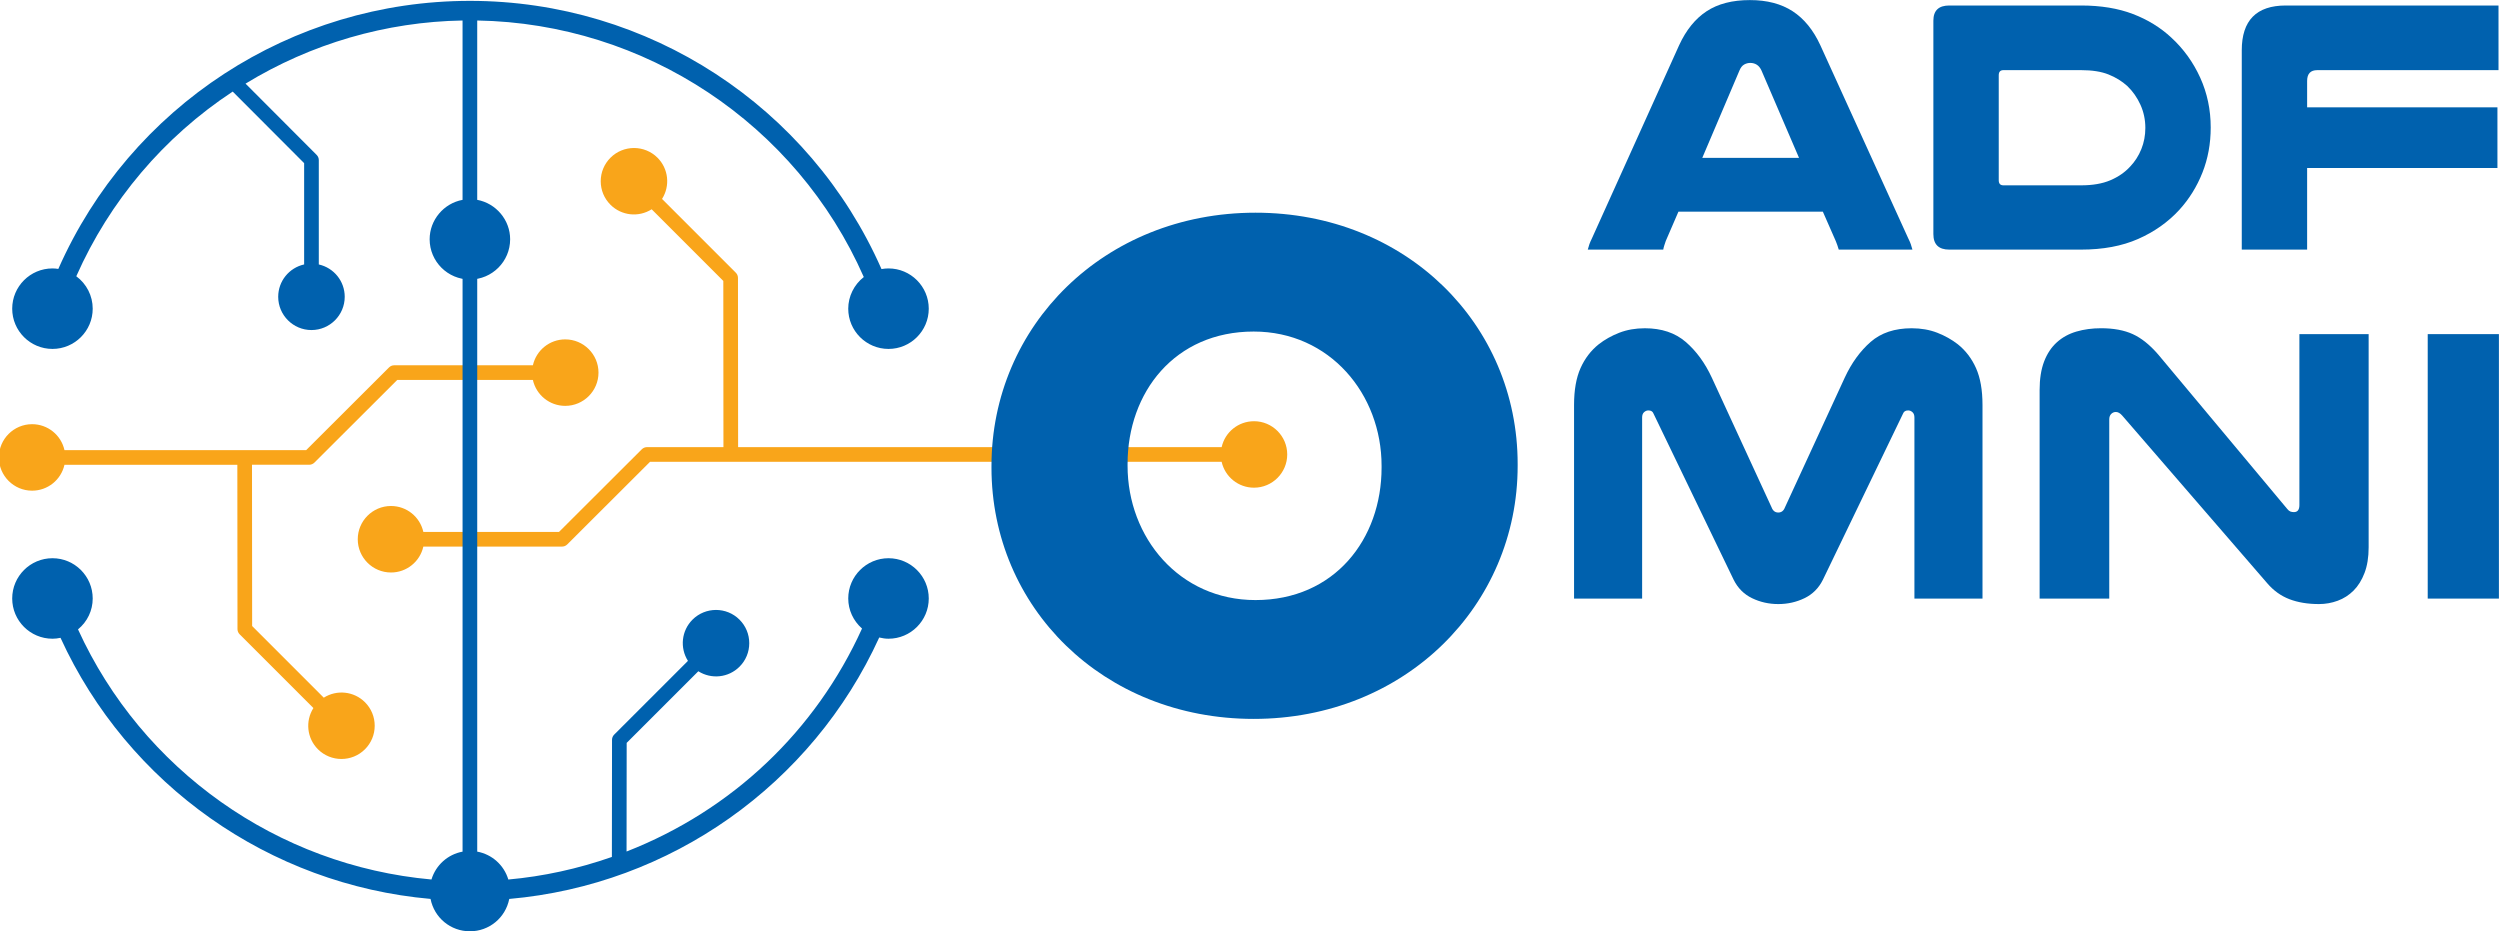 <?xml version="1.0" encoding="UTF-8"?>
<!DOCTYPE svg PUBLIC "-//W3C//DTD SVG 1.1//EN" "http://www.w3.org/Graphics/SVG/1.1/DTD/svg11.dtd">
<!-- Creator: CorelDRAW -->
<svg xmlns="http://www.w3.org/2000/svg" xml:space="preserve" width="3.75in" height="1.397in" version="1.1" style="shape-rendering:geometricPrecision; text-rendering:geometricPrecision; image-rendering:optimizeQuality; fill-rule:evenodd; clip-rule:evenodd"
viewBox="0 0 3750 1397"
 xmlns:xlink="http://www.w3.org/1999/xlink"
 xmlns:xodm="http://www.corel.com/coreldraw/odm/2003">
 <defs>
  <style type="text/css">
   <![CDATA[
    .fil1 {fill:#0061AE;fill-rule:nonzero}
    .fil0 {fill:#F9A51A;fill-rule:nonzero}
   ]]>
  </style>
 </defs>
 <g id="Layer_x0020_1">
  <path class="fil0" d="M485.65 1046.5l-107.44 -107.46 -0.21 -241.9 85.83 0c2.87,0 5.69,-1.18 7.78,-3.22l124.24 -123.98 203.47 0c5.1,22.64 25.15,38.86 48.52,38.86 27.52,0 49.89,-22.36 49.89,-49.86 0,-27.5 -22.37,-49.87 -49.89,-49.87 -23.36,0 -43.4,16.22 -48.5,38.86l-208.06 0c-2.92,0 -5.67,1.15 -7.76,3.22l-124.25 124 -362.57 0c-5.1,-22.67 -25.17,-38.88 -48.57,-38.88 -27.47,0 -49.82,22.36 -49.82,49.88 0,27.47 22.35,49.86 49.82,49.86 23.4,0 43.46,-16.22 48.57,-38.86l259.3 0 0.21 246.5c0,2.86 1.15,5.67 3.21,7.76l110.68 110.64c-12.43,19.65 -9.72,45.29 6.81,61.85 9.72,9.71 22.48,14.56 35.25,14.56 12.79,0 25.56,-4.85 35.28,-14.58 9.42,-9.42 14.61,-21.96 14.61,-35.28 0.01,-13.32 -5.18,-25.85 -14.61,-35.28 -16.52,-16.48 -42.17,-19.19 -61.78,-6.81z"/>
  <path class="fil0" d="M1881 631.84c-23.39,0 -43.46,16.21 -48.54,38.87l-725.29 0 -0.21 -253.86c0,-2.93 -1.14,-5.7 -3.22,-7.78l-110.67 -110.67c12.43,-19.61 9.72,-45.28 -6.81,-61.82 -19.44,-19.41 -51.08,-19.41 -70.53,0 -9.43,9.43 -14.63,21.96 -14.64,35.28 0,13.33 5.19,25.85 14.64,35.28 16.53,16.5 42.18,19.21 61.78,6.79l107.46 107.47 0.19 249.3 -114.64 0c-2.9,0 -5.67,1.13 -7.76,3.18l-124.25 124 -203.49 0c-5.08,-22.67 -25.14,-38.89 -48.52,-38.89 -27.5,0 -49.87,22.39 -49.87,49.89 0,27.5 22.37,49.86 49.87,49.86 23.36,0 43.42,-16.21 48.52,-38.86l208.04 0c2.91,0 5.67,-1.15 7.78,-3.22l124.24 -123.99 857.37 0c5.09,22.65 25.15,38.86 48.54,38.86 27.48,0 49.85,-22.37 49.85,-49.86 0,-27.48 -22.36,-49.85 -49.85,-49.85z"/>
  <path class="fil1" d="M1332.79 837.32c-33.3,0 -60.42,27.08 -60.42,60.39 0,17.22 7.5,33.54 20.67,45.1 -69.81,154.01 -195.07,272.61 -353.21,334.47l0.18 -162.97 107.47 -107.43c19.61,12.41 45.26,9.7 61.78,-6.83 9.42,-9.43 14.61,-21.93 14.61,-35.25 0.02,-13.33 -5.18,-25.86 -14.61,-35.3 -19.44,-19.44 -51.08,-19.41 -70.53,0 -16.53,16.53 -19.25,42.19 -6.82,61.82l-110.7 110.67c-2.06,2.08 -3.18,4.85 -3.18,7.76l-0.21 175.68c-50.91,17.81 -103.13,29.19 -155.33,33.85 -6.48,-21.61 -24.43,-37.74 -46.65,-41.85l0 -892c0,-6.07 -4.93,-11 -11,-11 -6.07,0 -11,4.93 -11,11l0 892.03c-22.19,4.1 -40.15,20.21 -46.64,41.79 -231.15,-20.8 -433.97,-164.33 -530.18,-375.18 14.04,-11.59 22.04,-28.35 22.04,-46.35 0,-33.31 -27.07,-60.39 -60.36,-60.39 -33.31,0 -60.4,27.08 -60.4,60.39 0,33.28 27.09,60.36 60.4,60.36 3.87,0 7.85,-0.43 12.07,-1.35 100.89,220.46 313.22,370.29 555.04,391.64 5.58,28.26 30.1,48.57 59.06,48.57 28.91,0 53.39,-20.28 59,-48.53 241.89,-21.2 454.2,-171.26 554.97,-392.18 5.07,1.25 9.54,1.85 13.94,1.85 33.28,0 60.36,-27.08 60.36,-60.36 0,-33.31 -27.08,-60.39 -60.36,-60.39z"/>
  <path class="fil1" d="M1332.79 402.64c-3.44,0 -6.98,0.32 -10.54,0.97 -107.75,-244.47 -349.85,-402.32 -617.41,-402.31 -267.46,0 -509.54,157.75 -617.36,402.09 -3.15,-0.5 -5.99,-0.75 -8.78,-0.75 -33.31,0 -60.4,27.08 -60.4,60.39 0,33.28 27.09,60.36 60.4,60.36 33.29,0 60.36,-27.09 60.36,-60.36 0,-19.25 -9.17,-37.25 -24.63,-48.64 50.06,-113.07 131.13,-208.78 234.64,-277.03l107.14 107.36 0 151.94c-22.68,5.1 -38.9,25.14 -38.9,48.52 0,27.5 22.39,49.89 49.9,49.89 27.5,0 49.88,-22.39 49.88,-49.89 0,-23.36 -16.22,-43.41 -38.88,-48.5l0 -156.52c0,-2.93 -1.15,-5.69 -3.23,-7.79l-106.67 -106.92c98.37,-60.04 210.81,-92.76 325.53,-94.71l0 269.03c-28.3,5.25 -49.37,30.25 -49.37,59.13 0,33.28 27.1,60.35 60.4,60.35 33.29,0 60.36,-27.07 60.36,-60.35 0,-28.87 -21.07,-53.9 -49.39,-59.15l0 -269c251.49,4.25 478.67,154.99 579.86,384.79 -14.64,11.46 -23.33,29.06 -23.33,47.49 0,33.28 27.11,60.36 60.42,60.36 33.28,0 60.36,-27.09 60.36,-60.36 0,-33.31 -27.08,-60.39 -60.36,-60.39z"/>
  <path class="fil1" d="M2667.43 906.1c-14.08,0 -27.19,-2.94 -39.32,-8.82 -12.14,-5.86 -21.33,-15.06 -27.58,-27.57l-120.31 -249.4c-1.17,-3.13 -3.72,-4.69 -7.63,-4.69 -2.35,0 -4.5,0.87 -6.46,2.64 -1.96,1.75 -2.93,4.4 -2.93,7.93l0 271.7 -102.11 0 0 -290.49c0,-22.29 3.24,-40.68 9.7,-55.17 6.44,-14.46 15.54,-26.4 27.28,-35.79 9,-7.03 19.26,-12.81 30.81,-17.31 11.54,-4.5 24.36,-6.75 38.44,-6.75 25.03,0 45.47,6.85 61.32,20.53 15.85,13.71 28.85,31.5 39.03,53.42l89.79 194.82c1.94,5.09 5.28,7.63 9.97,7.63 4.69,0 8.02,-2.53 9.97,-7.63l89.79 -194.82c10.17,-21.92 23.07,-39.71 38.72,-53.42 15.64,-13.68 36.18,-20.53 61.62,-20.53 14.08,0 26.89,2.25 38.43,6.75 11.54,4.5 21.8,10.28 30.82,17.31 11.74,9.39 20.83,21.33 27.28,35.79 6.46,14.48 9.7,32.87 9.7,55.17l0 290.49 -102.11 0 0 -271.7c0,-3.53 -0.99,-6.18 -2.94,-7.93 -1.96,-1.76 -4.1,-2.64 -6.46,-2.64 -3.9,0 -6.44,1.57 -7.63,4.69l-120.3 249.4c-6.25,12.52 -15.44,21.71 -27.57,27.57 -12.14,5.87 -25.24,8.82 -39.32,8.82z"/>
  <path class="fil1" d="M3552.96 821.01c0,14.87 -2.06,27.68 -6.17,38.44 -4.1,10.76 -9.58,19.56 -16.42,26.4 -6.86,6.85 -14.78,11.93 -23.78,15.26 -9,3.32 -18.39,4.99 -28.17,4.99 -16.83,0 -31.59,-2.46 -44.3,-7.33 -12.72,-4.89 -23.76,-12.82 -33.15,-23.78l-217.72 -251.75c-3.13,-3.52 -6.26,-5.28 -9.39,-5.28 -2.74,0 -5.08,0.97 -7.04,2.93 -1.96,1.96 -2.93,4.69 -2.93,8.22l0 268.76 -104.46 0 0 -312.78c0,-16.82 2.24,-31.11 6.75,-42.85 4.48,-11.74 10.86,-21.3 19.07,-28.75 8.22,-7.43 18,-12.81 29.35,-16.14 11.33,-3.32 23.67,-4.99 36.97,-4.99 18.78,0 34.61,2.93 47.53,8.81 12.92,5.86 25.62,16.04 38.14,30.51l193.67 231.79c1.56,1.97 3.13,3.24 4.68,3.82 1.57,0.6 3.33,0.88 5.29,0.88 5.47,0 8.21,-3.52 8.21,-10.56l0 -256.44 103.87 0 0 319.82z"/>
  <polygon class="fil1" points="3748.37,897.89 3641.58,897.89 3641.58,501.19 3748.37,501.19 "/>
  <path class="fil1" d="M2072.37 701.43l0 -2.72c0,-107.5 -77.56,-201.39 -191.86,-201.39 -118.39,0 -189.15,91.15 -189.15,198.67l0 2.72c0,107.5 77.56,201.39 191.87,201.39 118.39,0 189.14,-91.17 189.14,-198.67zm-585.14 0l0 -2.72c0,-209.57 168.76,-379.67 396,-379.67 225.89,0 393.26,167.39 393.26,376.94l0 2.72c0,209.57 -168.72,379.65 -395.98,379.65 -225.91,0 -393.28,-167.37 -393.28,-376.93z"/>
  <path class="fil1" d="M2698.56 236.84l-56.33 -131.08c-1.82,-3.97 -4.15,-6.86 -7.04,-8.67 -2.89,-1.81 -6.14,-2.71 -9.75,-2.71 -3.25,0 -6.32,0.8 -9.21,2.43 -2.9,1.63 -5.24,4.61 -7.04,8.94l-55.79 131.08 145.17 0zm164.12 121.33c1.43,2.89 2.61,5.6 3.52,8.13 0.9,2.53 1.71,5.24 2.44,8.12l-110.5 0c-0.74,-2.53 -1.44,-4.78 -2.17,-6.78 -0.72,-1.97 -1.44,-3.87 -2.17,-5.68l-19.5 -44.42 -216.67 0 -18.96 43.87c-0.72,2.17 -1.44,4.33 -2.17,6.5 -0.74,2.17 -1.28,4.33 -1.63,6.5l-113.21 0c0.72,-2.89 1.53,-5.59 2.43,-8.12 0.9,-2.53 2.08,-5.24 3.53,-8.13l131.08 -290.33c10.47,-22.75 24.18,-39.72 41.17,-50.92 16.97,-11.19 38.64,-16.79 65,-16.79 25.64,0 47.03,5.6 64.18,16.79 17.15,11.2 30.96,28.17 41.44,50.92l132.17 290.33z"/>
  <path class="fil1" d="M3005.15 105.21c-4.69,0 -7.04,2.53 -7.04,7.59l0 157.62c0,5.06 2.35,7.59 7.04,7.59l116.46 0c17.33,0 31.96,-2.53 43.87,-7.59 11.92,-5.06 21.85,-11.91 29.79,-20.58 7.21,-7.58 12.81,-16.33 16.79,-26.28 3.97,-9.92 5.96,-20.49 5.96,-31.68 0,-12.28 -2.44,-23.83 -7.32,-34.67 -4.88,-10.83 -11.46,-20.22 -19.76,-28.17 -7.94,-7.22 -17.33,-13 -28.17,-17.33 -10.83,-4.33 -24.56,-6.5 -41.17,-6.5l-116.46 0zm116.46 -96.96c29.61,0 55.51,4.25 77.72,12.74 22.22,8.47 41.44,20.31 57.7,35.47 18.42,16.97 32.85,37.01 43.33,60.13 10.47,23.11 15.71,48.03 15.71,74.75 0,24.2 -4.15,46.76 -12.46,67.71 -8.31,20.94 -19.86,39.54 -34.67,55.79 -16.97,18.42 -37.56,32.96 -61.75,43.6 -24.19,10.67 -52.74,15.98 -85.58,15.98l-197.71 0c-15.9,0 -23.83,-7.76 -23.83,-23.29l0 -320.12c0,-15.17 7.93,-22.75 23.83,-22.75l197.71 0z"/>
  <path class="fil1" d="M3747.77 8.26l0 96.96 -271.91 0c-10.11,0 -15.17,5.42 -15.17,16.25l0 39.54 285.46 0 0 91 -285.46 0 0 122.41 -98.04 0 0 -299c0,-44.78 22.01,-67.17 66.08,-67.17l319.04 0z"/>
 </g>
</svg>

